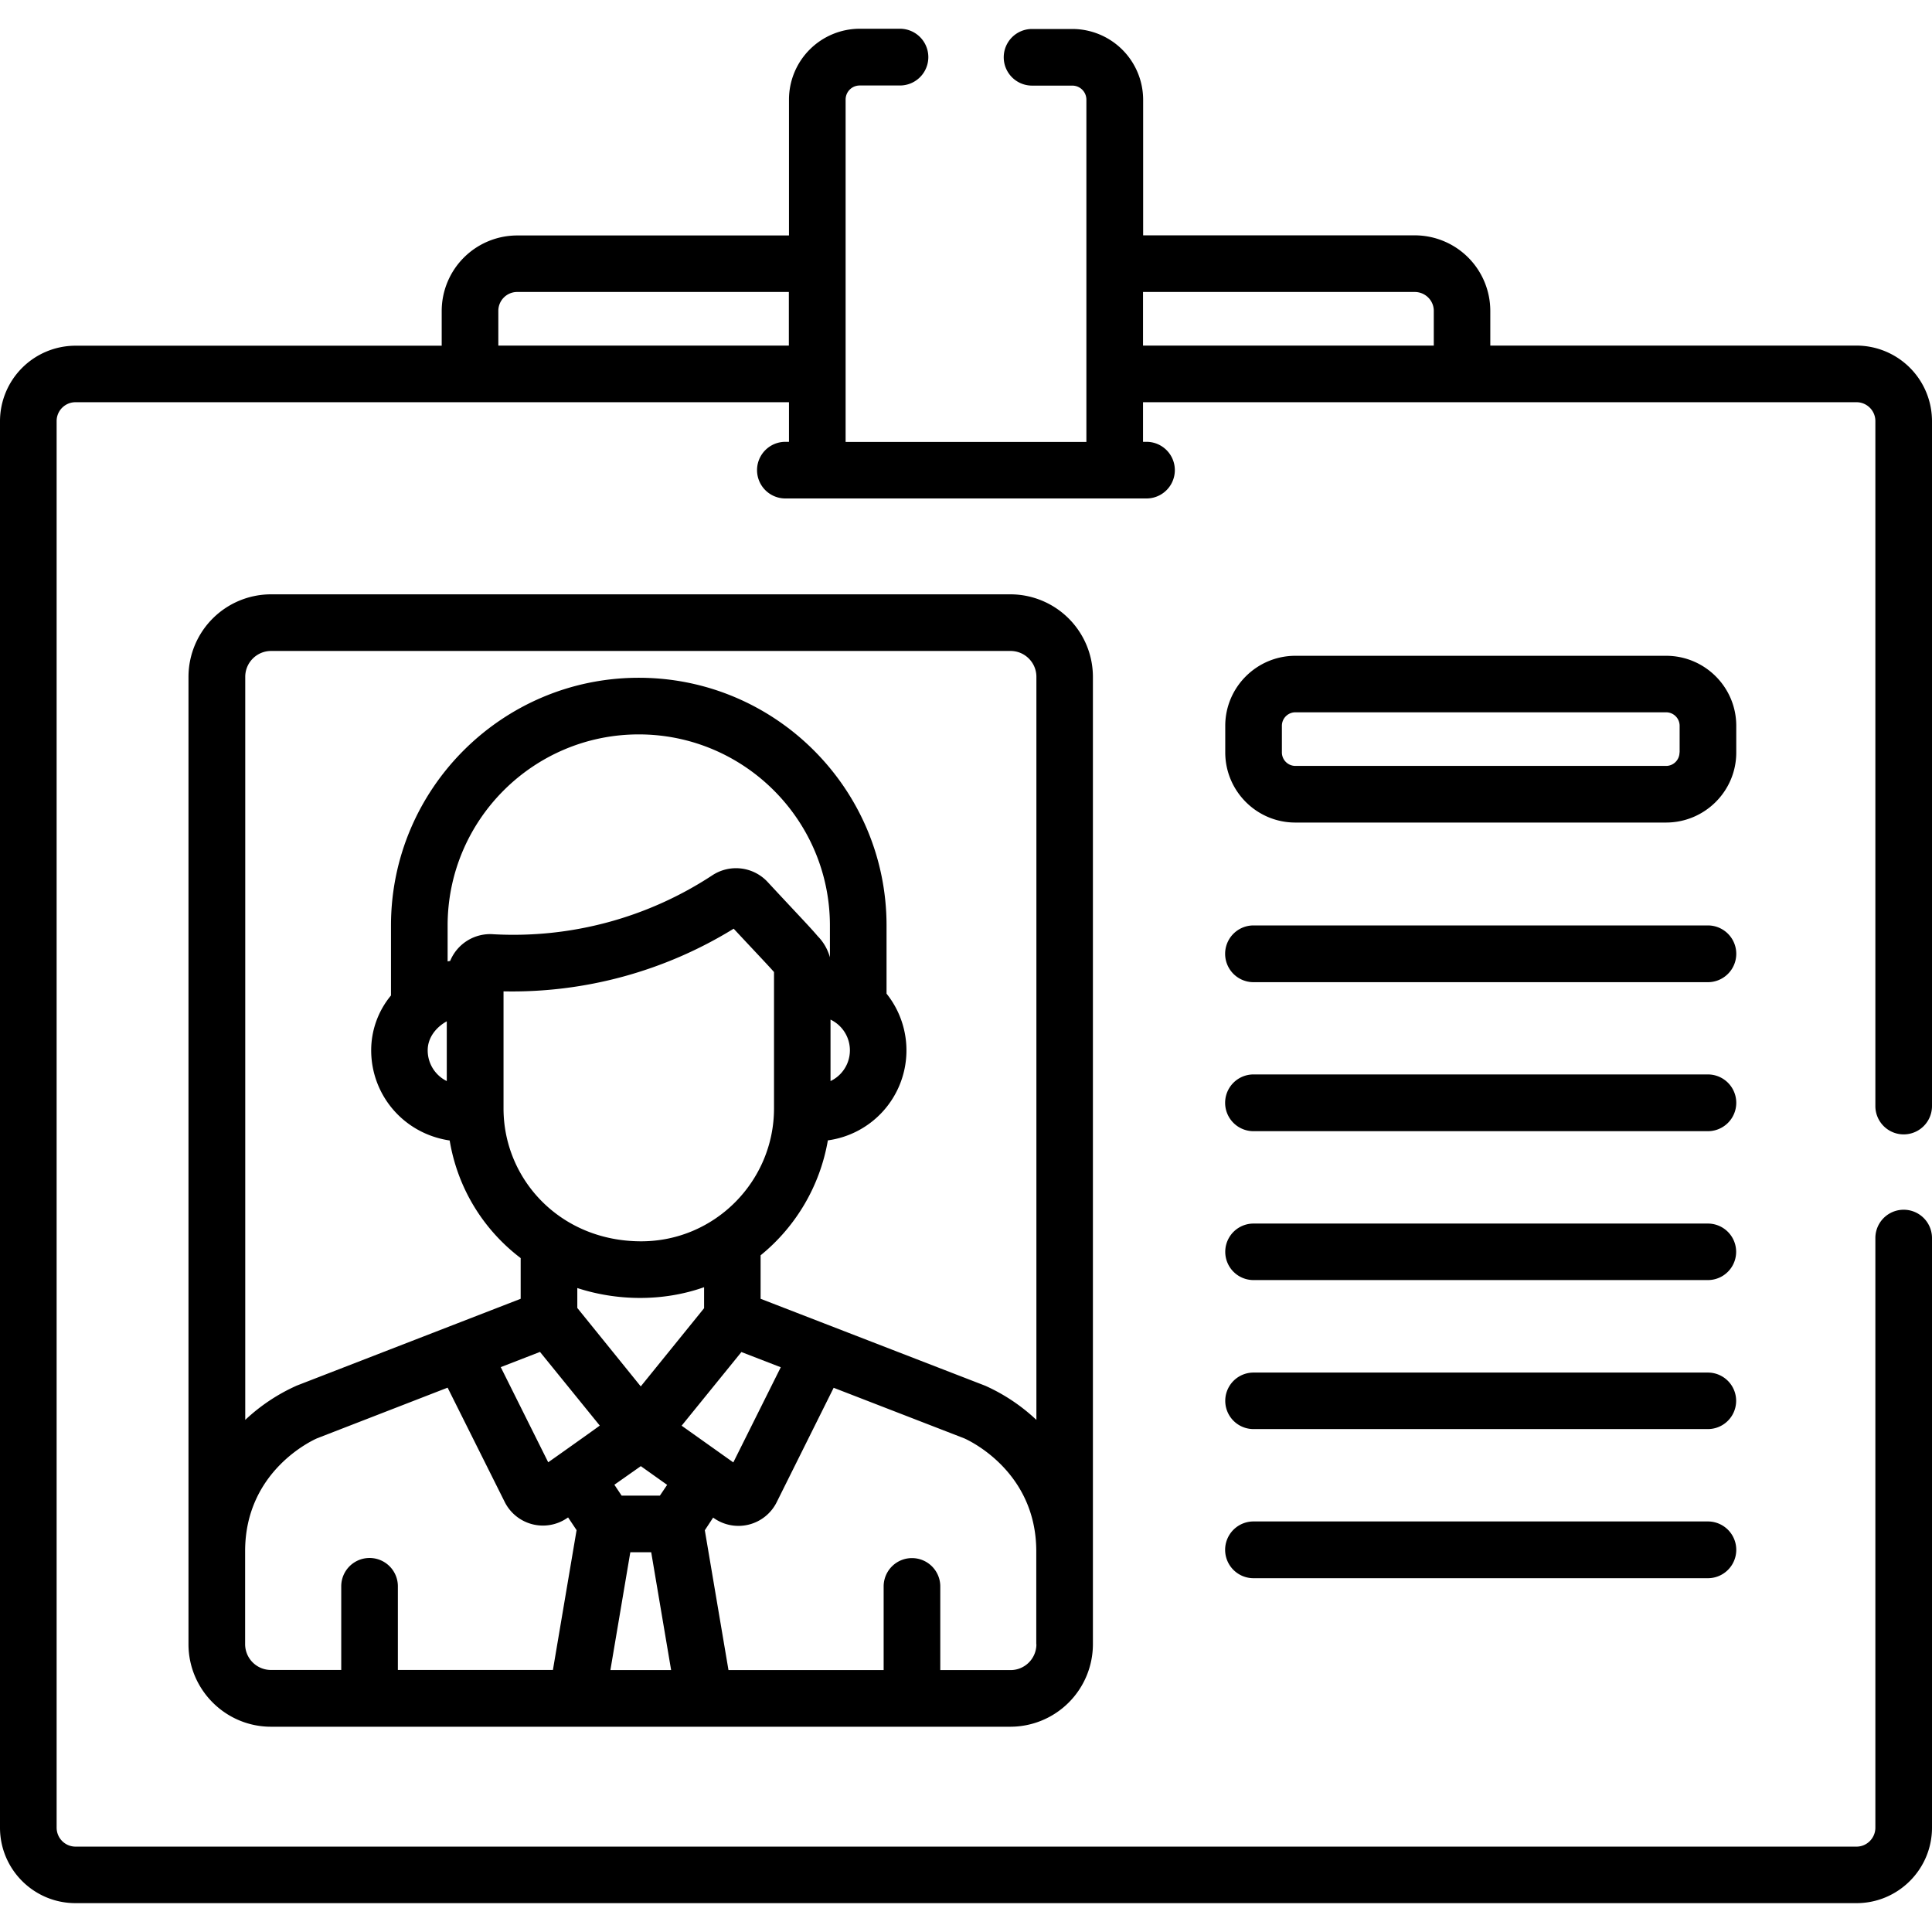 <svg width="16" height="16" fill="none" xmlns="http://www.w3.org/2000/svg"><path d="M2.244 4.922a.684.684 0 0 0-.683.683v8.012c0 .376.307.683.683.683h6.124a.684.684 0 0 0 .683-.683V5.605a.684.684 0 0 0-.683-.683H2.244zM4.58 13.83H3.295v-.693a.234.234 0 1 0-.469 0v.693h-.582a.214.214 0 0 1-.214-.214v-.77c0-.665.56-.919.597-.935l1.08-.419.473.947a.354.354 0 0 0 .521.13l.004-.002.07.105-.196 1.158zm-.04-1.72l-.393-.788.325-.126.495.61c-.01.009-.402.287-.427.304zM4.17 9.18v-.97a3.497 3.497 0 0 0 1.906-.519c.176.189.285.303.334.359v1.13c0 .6-.488 1.1-1.1 1.1-.67 0-1.14-.513-1.14-1.1zm-.084-1.443a.358.358 0 0 0-.358.221.807.807 0 0 0-.021.004v-.297c0-.873.71-1.583 1.583-1.583s1.583.71 1.583 1.583v.263a.402.402 0 0 0-.101-.175c-.066-.078-.158-.172-.415-.449a.357.357 0 0 0-.458-.055 2.999 2.999 0 0 1-1.813.488zm1.22 3.744l-.525-.649v-.165c.325.106.706.115 1.05-.007v.174l-.524.647zm.219.816l-.06.089h-.317l-.06-.09.219-.154.218.155zm-.47 1.534l.165-.976h.173l.165.976h-.503zm.59-2.024l.495-.61.326.126-.393.788-.428-.304zm2.938 1.81a.214.214 0 0 1-.214.214h-.582v-.693a.234.234 0 0 0-.469 0v.693H6.033l-.196-1.158.069-.105.004.003a.354.354 0 0 0 .522-.13l.472-.948 1.082.419c.031.014.596.269.596.935v.77zm0-8.012v6.154a1.528 1.528 0 0 0-.424-.283l-1.86-.72v-.36a1.57 1.57 0 0 0 .557-.952.752.752 0 0 0 .486-1.215v-.564c0-1.131-.92-2.052-2.052-2.052-1.131 0-2.052.92-2.052 2.052v.579a.712.712 0 0 0-.164.454c0 .369.267.69.65.747.066.397.28.74.588.974v.337l-1.857.72-.004.002a1.533 1.533 0 0 0-.42.281V5.605c0-.118.096-.214.214-.214h6.124c.118 0 .214.096.214.214zM6.878 8.953v-.509a.282.282 0 0 1 0 .509zM3.7 8.459v.494a.283.283 0 0 1-.158-.255c0-.102.066-.189.158-.24zM14.144 7.664h-3.763a.234.234 0 0 0 0 .47h3.763a.234.234 0 1 0 0-.47zM14.144 8.898h-3.763a.234.234 0 0 0 0 .47h3.763a.234.234 0 1 0 0-.47zM14.144 10.133h-3.763a.234.234 0 0 0 0 .468h3.763a.234.234 0 1 0 0-.468zM14.144 11.367h-3.763a.234.234 0 0 0 0 .468h3.763a.234.234 0 1 0 0-.468zM14.144 12.6h-3.763a.234.234 0 0 0 0 .47h3.763a.234.234 0 1 0 0-.47zM14.379 6.011c0-.32-.26-.58-.581-.58h-3.07c-.32 0-.581.26-.581.58v.22c0 .32.26.581.58.581h3.07c.321 0 .582-.26.582-.58v-.22zm-.47.22c0 .062-.05.112-.111.112h-3.07a.112.112 0 0 1-.112-.112v-.22c0-.062.05-.112.112-.112h3.07c.062 0 .112.05.112.112v.22z" fill="#000"/><path d="M15.375 2.862h-3.033v-.288a.626.626 0 0 0-.625-.625h-2.25V.825A.587.587 0 0 0 8.88.24h-.333a.234.234 0 1 0 0 .469h.333c.065 0 .117.052.117.117V3.66H7.003V.825c0-.065.052-.117.117-.117h.333a.234.234 0 1 0 0-.47H7.12a.587.587 0 0 0-.586.587V1.95h-2.25a.626.626 0 0 0-.626.625v.288H.625A.626.626 0 0 0 0 3.487v11.649c0 .345.28.625.625.625h14.75c.344 0 .625-.28.625-.625v-4.883a.234.234 0 0 0-.469 0v4.883c0 .086-.07.157-.156.157H.625a.157.157 0 0 1-.156-.157V3.487c0-.086.07-.156.156-.156h5.909v.328h-.03a.234.234 0 1 0 0 .469h2.991a.234.234 0 1 0 0-.469h-.029v-.328h5.909c.086 0 .156.07.156.156V9.16a.234.234 0 1 0 .469 0V3.487a.626.626 0 0 0-.625-.625zm-8.841 0H4.127v-.288c0-.086.07-.156.156-.156h2.25v.444zm5.34 0H9.466v-.444h2.25c.087 0 .158.07.158.156v.288z" fill="#000"/></svg>